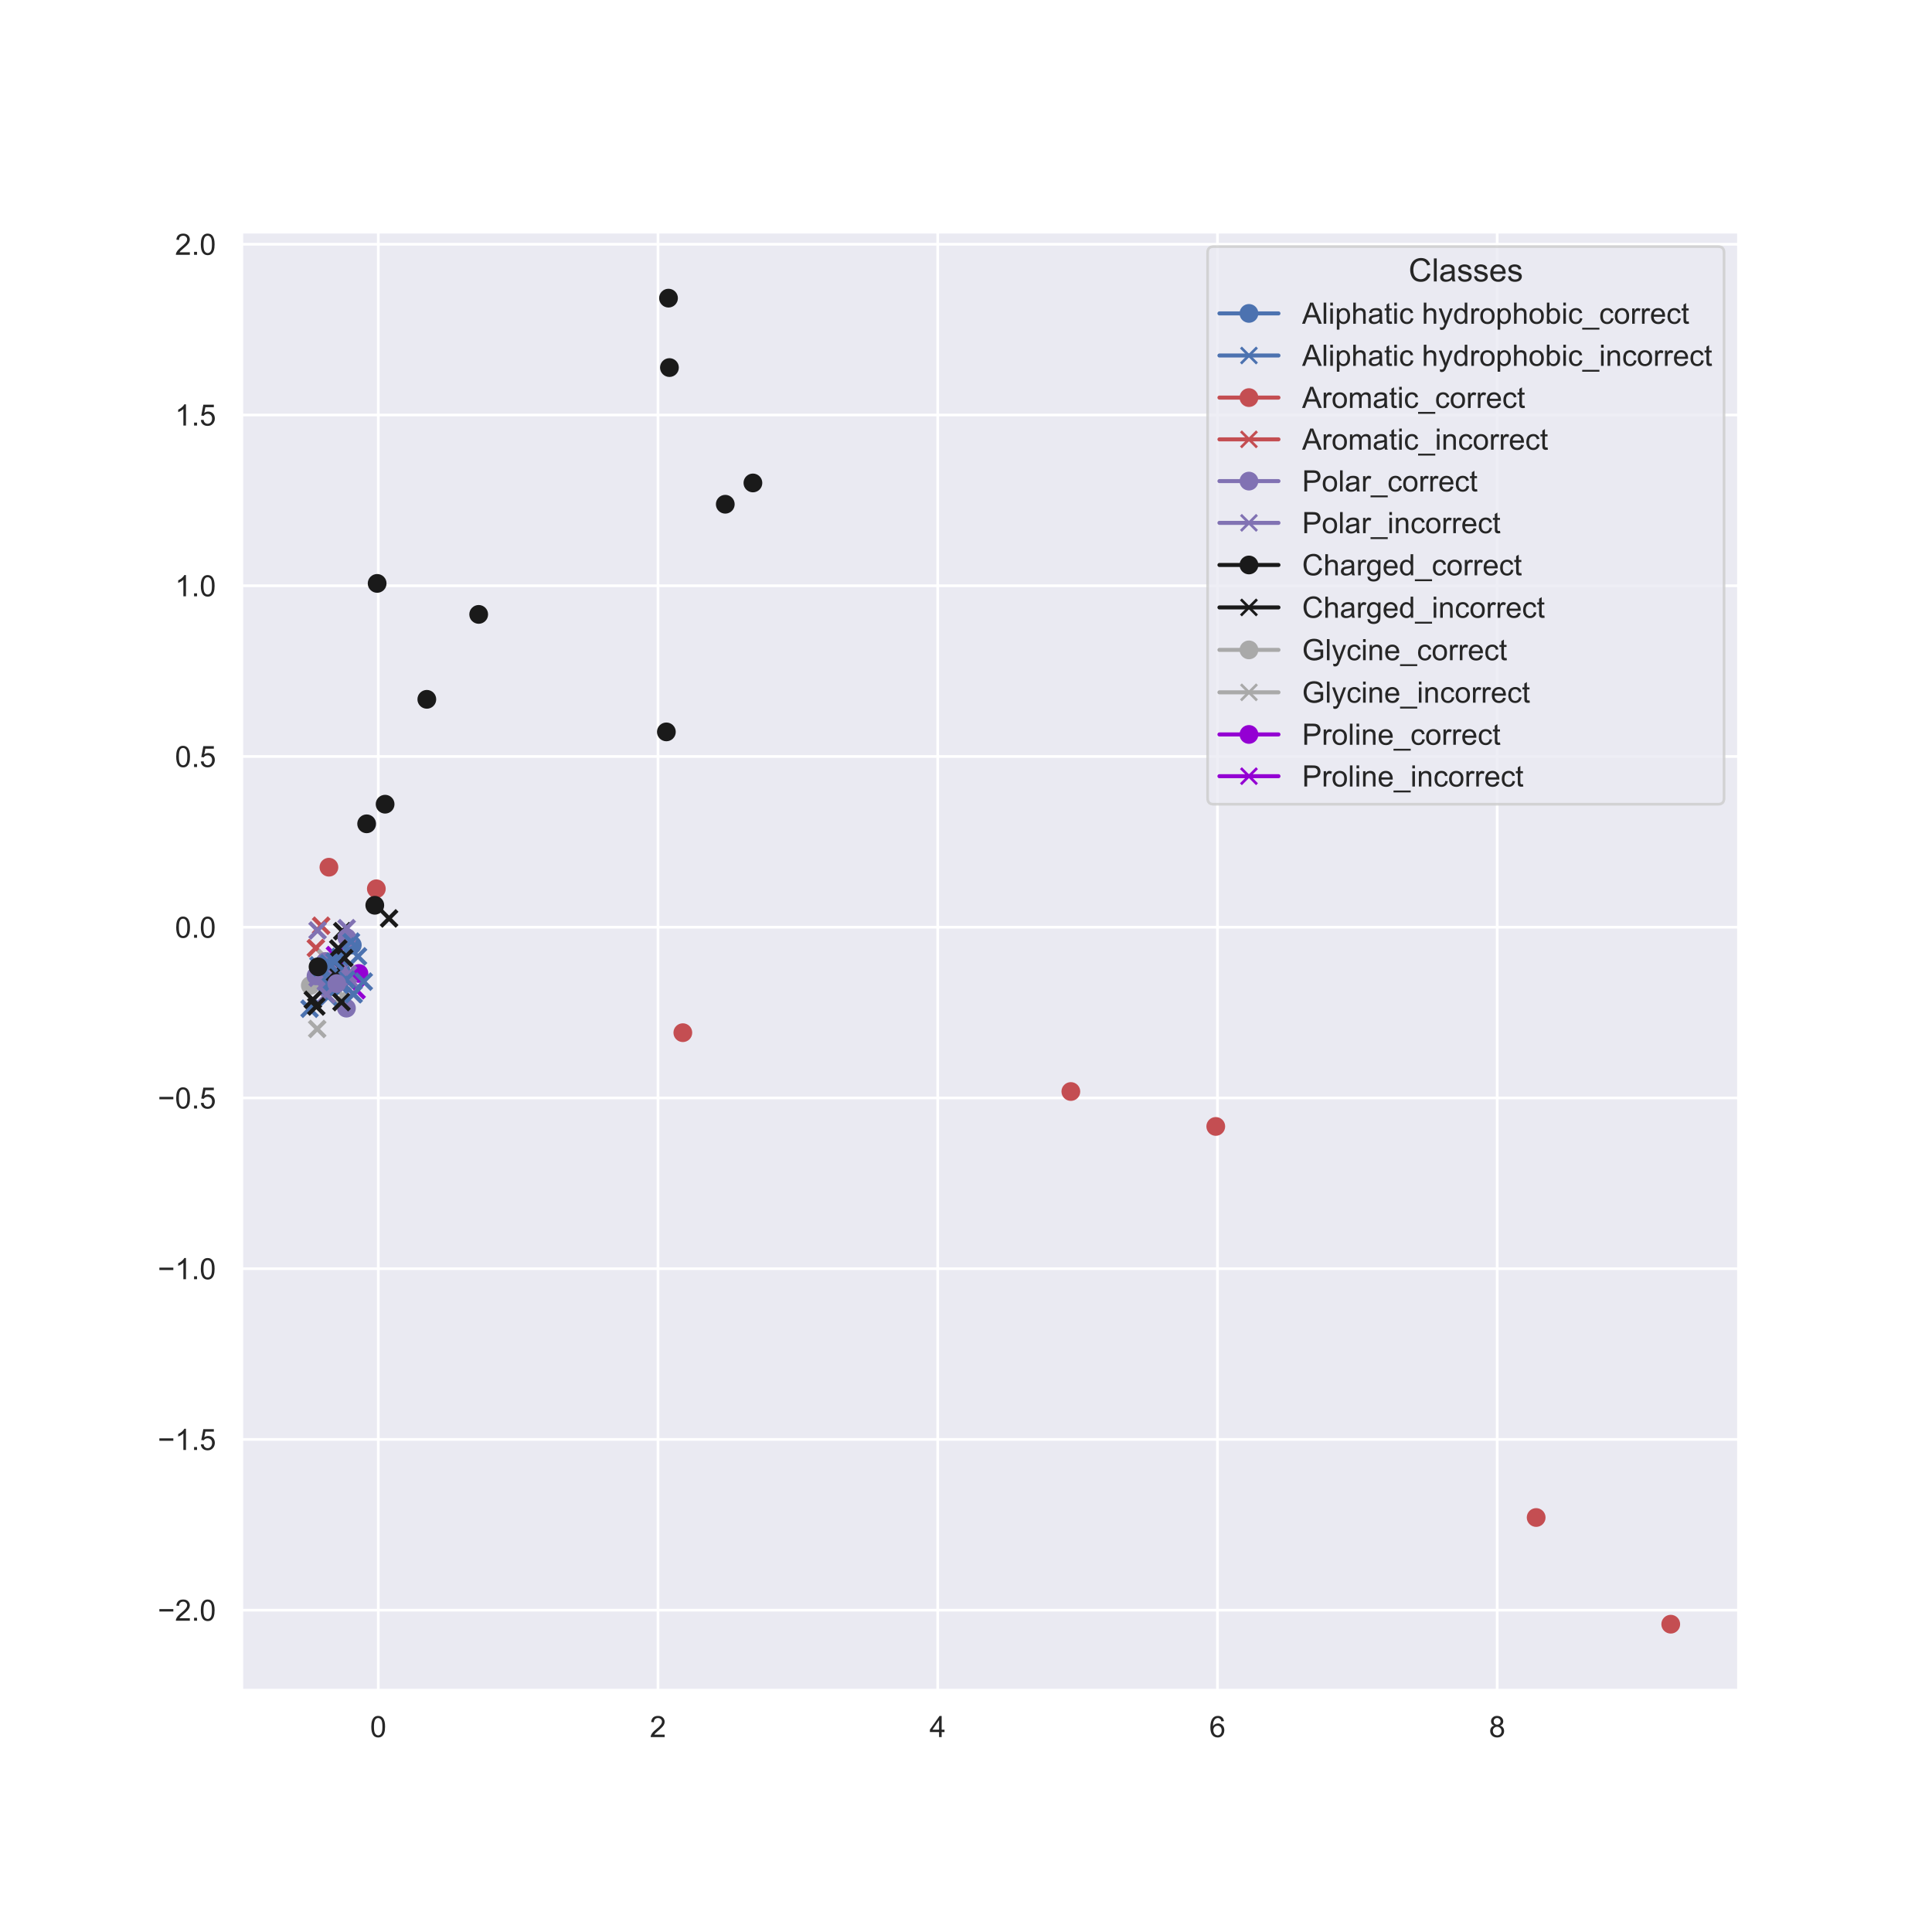 <?xml version="1.0" encoding="utf-8" standalone="no"?>
<!DOCTYPE svg PUBLIC "-//W3C//DTD SVG 1.1//EN"
  "http://www.w3.org/Graphics/SVG/1.1/DTD/svg11.dtd">
<!-- Created with matplotlib (https://matplotlib.org/) -->
<svg height="720pt" version="1.1" viewBox="0 0 720 720" width="720pt" xmlns="http://www.w3.org/2000/svg" xmlns:xlink="http://www.w3.org/1999/xlink">
 <defs>
  <style type="text/css">
*{stroke-linecap:butt;stroke-linejoin:round;}
  </style>
 </defs>
 <g id="figure_1">
  <g id="patch_1">
   <path d="M 0 720 
L 720 720 
L 720 0 
L 0 0 
z
" style="fill:#ffffff;"/>
  </g>
  <g id="axes_1">
   <g id="patch_2">
    <path d="M 90 630 
L 648 630 
L 648 86.4 
L 90 86.4 
z
" style="fill:#eaeaf2;"/>
   </g>
   <g id="matplotlib.axis_1">
    <g id="xtick_1">
     <g id="line2d_1">
      <path clip-path="url(#p57c2280439)" d="M 140.97 630 
L 140.97 86.4 
" style="fill:none;stroke:#ffffff;stroke-linecap:round;"/>
     </g>
     <g id="text_1">
      <!-- 0 -->
      <defs>
       <path d="M 4.156 35.297 
Q 4.156 48 6.766 55.734 
Q 9.375 63.484 14.516 67.672 
Q 19.672 71.875 27.484 71.875 
Q 33.25 71.875 37.594 69.547 
Q 41.938 67.234 44.766 62.859 
Q 47.609 58.5 49.219 52.219 
Q 50.828 45.953 50.828 35.297 
Q 50.828 22.703 48.234 14.969 
Q 45.656 7.234 40.5 3 
Q 35.359 -1.219 27.484 -1.219 
Q 17.141 -1.219 11.234 6.203 
Q 4.156 15.141 4.156 35.297 
z
M 13.188 35.297 
Q 13.188 17.672 17.312 11.828 
Q 21.438 6 27.484 6 
Q 33.547 6 37.672 11.859 
Q 41.797 17.719 41.797 35.297 
Q 41.797 52.984 37.672 58.781 
Q 33.547 64.594 27.391 64.594 
Q 21.344 64.594 17.719 59.469 
Q 13.188 52.938 13.188 35.297 
z
" id="ArialMT-48"/>
      </defs>
      <g style="fill:#262626;" transform="translate(137.912 647.374)scale(0.11 -0.11)">
       <use xlink:href="#ArialMT-48"/>
      </g>
     </g>
    </g>
    <g id="xtick_2">
     <g id="line2d_2">
      <path clip-path="url(#p57c2280439)" d="M 245.218 630 
L 245.218 86.4 
" style="fill:none;stroke:#ffffff;stroke-linecap:round;"/>
     </g>
     <g id="text_2">
      <!-- 2 -->
      <defs>
       <path d="M 50.344 8.453 
L 50.344 0 
L 3.031 0 
Q 2.938 3.172 4.047 6.109 
Q 5.859 10.938 9.828 15.625 
Q 13.812 20.312 21.344 26.469 
Q 33.016 36.031 37.109 41.625 
Q 41.219 47.219 41.219 52.203 
Q 41.219 57.422 37.469 61 
Q 33.734 64.594 27.734 64.594 
Q 21.391 64.594 17.578 60.781 
Q 13.766 56.984 13.719 50.25 
L 4.688 51.172 
Q 5.609 61.281 11.656 66.578 
Q 17.719 71.875 27.938 71.875 
Q 38.234 71.875 44.234 66.156 
Q 50.25 60.453 50.25 52 
Q 50.25 47.703 48.484 43.547 
Q 46.734 39.406 42.656 34.812 
Q 38.578 30.219 29.109 22.219 
Q 21.188 15.578 18.938 13.203 
Q 16.703 10.844 15.234 8.453 
z
" id="ArialMT-50"/>
      </defs>
      <g style="fill:#262626;" transform="translate(242.16 647.374)scale(0.11 -0.11)">
       <use xlink:href="#ArialMT-50"/>
      </g>
     </g>
    </g>
    <g id="xtick_3">
     <g id="line2d_3">
      <path clip-path="url(#p57c2280439)" d="M 349.466 630 
L 349.466 86.4 
" style="fill:none;stroke:#ffffff;stroke-linecap:round;"/>
     </g>
     <g id="text_3">
      <!-- 4 -->
      <defs>
       <path d="M 32.328 0 
L 32.328 17.141 
L 1.266 17.141 
L 1.266 25.203 
L 33.938 71.578 
L 41.109 71.578 
L 41.109 25.203 
L 50.781 25.203 
L 50.781 17.141 
L 41.109 17.141 
L 41.109 0 
z
M 32.328 25.203 
L 32.328 57.469 
L 9.906 25.203 
z
" id="ArialMT-52"/>
      </defs>
      <g style="fill:#262626;" transform="translate(346.408 647.374)scale(0.11 -0.11)">
       <use xlink:href="#ArialMT-52"/>
      </g>
     </g>
    </g>
    <g id="xtick_4">
     <g id="line2d_4">
      <path clip-path="url(#p57c2280439)" d="M 453.714 630 
L 453.714 86.4 
" style="fill:none;stroke:#ffffff;stroke-linecap:round;"/>
     </g>
     <g id="text_4">
      <!-- 6 -->
      <defs>
       <path d="M 49.75 54.047 
L 41.016 53.375 
Q 39.844 58.547 37.703 60.891 
Q 34.125 64.656 28.906 64.656 
Q 24.703 64.656 21.531 62.312 
Q 17.391 59.281 14.984 53.469 
Q 12.594 47.656 12.5 36.922 
Q 15.672 41.75 20.266 44.094 
Q 24.859 46.438 29.891 46.438 
Q 38.672 46.438 44.844 39.969 
Q 51.031 33.5 51.031 23.25 
Q 51.031 16.5 48.125 10.719 
Q 45.219 4.938 40.141 1.859 
Q 35.062 -1.219 28.609 -1.219 
Q 17.625 -1.219 10.688 6.859 
Q 3.766 14.938 3.766 33.5 
Q 3.766 54.25 11.422 63.672 
Q 18.109 71.875 29.438 71.875 
Q 37.891 71.875 43.281 67.141 
Q 48.688 62.406 49.75 54.047 
z
M 13.875 23.188 
Q 13.875 18.656 15.797 14.5 
Q 17.719 10.359 21.188 8.172 
Q 24.656 6 28.469 6 
Q 34.031 6 38.031 10.484 
Q 42.047 14.984 42.047 22.703 
Q 42.047 30.125 38.078 34.391 
Q 34.125 38.672 28.125 38.672 
Q 22.172 38.672 18.016 34.391 
Q 13.875 30.125 13.875 23.188 
z
" id="ArialMT-54"/>
      </defs>
      <g style="fill:#262626;" transform="translate(450.656 647.374)scale(0.11 -0.11)">
       <use xlink:href="#ArialMT-54"/>
      </g>
     </g>
    </g>
    <g id="xtick_5">
     <g id="line2d_5">
      <path clip-path="url(#p57c2280439)" d="M 557.962 630 
L 557.962 86.4 
" style="fill:none;stroke:#ffffff;stroke-linecap:round;"/>
     </g>
     <g id="text_5">
      <!-- 8 -->
      <defs>
       <path d="M 17.672 38.812 
Q 12.203 40.828 9.562 44.531 
Q 6.938 48.25 6.938 53.422 
Q 6.938 61.234 12.547 66.547 
Q 18.172 71.875 27.484 71.875 
Q 36.859 71.875 42.578 66.422 
Q 48.297 60.984 48.297 53.172 
Q 48.297 48.188 45.672 44.5 
Q 43.062 40.828 37.75 38.812 
Q 44.344 36.672 47.781 31.875 
Q 51.219 27.094 51.219 20.453 
Q 51.219 11.281 44.719 5.031 
Q 38.234 -1.219 27.641 -1.219 
Q 17.047 -1.219 10.547 5.047 
Q 4.047 11.328 4.047 20.703 
Q 4.047 27.688 7.594 32.391 
Q 11.141 37.109 17.672 38.812 
z
M 15.922 53.719 
Q 15.922 48.641 19.188 45.406 
Q 22.469 42.188 27.688 42.188 
Q 32.766 42.188 36.016 45.375 
Q 39.266 48.578 39.266 53.219 
Q 39.266 58.062 35.906 61.359 
Q 32.562 64.656 27.594 64.656 
Q 22.562 64.656 19.234 61.422 
Q 15.922 58.203 15.922 53.719 
z
M 13.094 20.656 
Q 13.094 16.891 14.875 13.375 
Q 16.656 9.859 20.172 7.922 
Q 23.688 6 27.734 6 
Q 34.031 6 38.125 10.047 
Q 42.234 14.109 42.234 20.359 
Q 42.234 26.703 38.016 30.859 
Q 33.797 35.016 27.438 35.016 
Q 21.234 35.016 17.156 30.906 
Q 13.094 26.812 13.094 20.656 
z
" id="ArialMT-56"/>
      </defs>
      <g style="fill:#262626;" transform="translate(554.904 647.374)scale(0.11 -0.11)">
       <use xlink:href="#ArialMT-56"/>
      </g>
     </g>
    </g>
   </g>
   <g id="matplotlib.axis_2">
    <g id="ytick_1">
     <g id="line2d_6">
      <path clip-path="url(#p57c2280439)" d="M 90 600.059 
L 648 600.059 
" style="fill:none;stroke:#ffffff;stroke-linecap:round;"/>
     </g>
     <g id="text_6">
      <!-- −2.0 -->
      <defs>
       <path d="M 52.828 31.203 
L 5.562 31.203 
L 5.562 39.406 
L 52.828 39.406 
z
" id="ArialMT-8722"/>
       <path d="M 9.078 0 
L 9.078 10.016 
L 19.094 10.016 
L 19.094 0 
z
" id="ArialMT-46"/>
      </defs>
      <g style="fill:#262626;" transform="translate(58.785 603.995)scale(0.11 -0.11)">
       <use xlink:href="#ArialMT-8722"/>
       <use x="58.398" xlink:href="#ArialMT-50"/>
       <use x="114.014" xlink:href="#ArialMT-46"/>
       <use x="141.797" xlink:href="#ArialMT-48"/>
      </g>
     </g>
    </g>
    <g id="ytick_2">
     <g id="line2d_7">
      <path clip-path="url(#p57c2280439)" d="M 90 536.429 
L 648 536.429 
" style="fill:none;stroke:#ffffff;stroke-linecap:round;"/>
     </g>
     <g id="text_7">
      <!-- −1.5 -->
      <defs>
       <path d="M 37.25 0 
L 28.469 0 
L 28.469 56 
Q 25.297 52.984 20.141 49.953 
Q 14.984 46.922 10.891 45.406 
L 10.891 53.906 
Q 18.266 57.375 23.781 62.297 
Q 29.297 67.234 31.594 71.875 
L 37.25 71.875 
z
" id="ArialMT-49"/>
       <path d="M 4.156 18.75 
L 13.375 19.531 
Q 14.406 12.797 18.141 9.391 
Q 21.875 6 27.156 6 
Q 33.5 6 37.891 10.781 
Q 42.281 15.578 42.281 23.484 
Q 42.281 31 38.062 35.344 
Q 33.844 39.703 27 39.703 
Q 22.75 39.703 19.328 37.766 
Q 15.922 35.844 13.969 32.766 
L 5.719 33.844 
L 12.641 70.609 
L 48.25 70.609 
L 48.25 62.203 
L 19.672 62.203 
L 15.828 42.969 
Q 22.266 47.469 29.344 47.469 
Q 38.719 47.469 45.156 40.969 
Q 51.609 34.469 51.609 24.266 
Q 51.609 14.547 45.953 7.469 
Q 39.062 -1.219 27.156 -1.219 
Q 17.391 -1.219 11.203 4.25 
Q 5.031 9.719 4.156 18.75 
z
" id="ArialMT-53"/>
      </defs>
      <g style="fill:#262626;" transform="translate(58.785 540.366)scale(0.11 -0.11)">
       <use xlink:href="#ArialMT-8722"/>
       <use x="58.398" xlink:href="#ArialMT-49"/>
       <use x="114.014" xlink:href="#ArialMT-46"/>
       <use x="141.797" xlink:href="#ArialMT-53"/>
      </g>
     </g>
    </g>
    <g id="ytick_3">
     <g id="line2d_8">
      <path clip-path="url(#p57c2280439)" d="M 90 472.8 
L 648 472.8 
" style="fill:none;stroke:#ffffff;stroke-linecap:round;"/>
     </g>
     <g id="text_8">
      <!-- −1.0 -->
      <g style="fill:#262626;" transform="translate(58.785 476.737)scale(0.11 -0.11)">
       <use xlink:href="#ArialMT-8722"/>
       <use x="58.398" xlink:href="#ArialMT-49"/>
       <use x="114.014" xlink:href="#ArialMT-46"/>
       <use x="141.797" xlink:href="#ArialMT-48"/>
      </g>
     </g>
    </g>
    <g id="ytick_4">
     <g id="line2d_9">
      <path clip-path="url(#p57c2280439)" d="M 90 409.171 
L 648 409.171 
" style="fill:none;stroke:#ffffff;stroke-linecap:round;"/>
     </g>
     <g id="text_9">
      <!-- −0.5 -->
      <g style="fill:#262626;" transform="translate(58.785 413.107)scale(0.11 -0.11)">
       <use xlink:href="#ArialMT-8722"/>
       <use x="58.398" xlink:href="#ArialMT-48"/>
       <use x="114.014" xlink:href="#ArialMT-46"/>
       <use x="141.797" xlink:href="#ArialMT-53"/>
      </g>
     </g>
    </g>
    <g id="ytick_5">
     <g id="line2d_10">
      <path clip-path="url(#p57c2280439)" d="M 90 345.541 
L 648 345.541 
" style="fill:none;stroke:#ffffff;stroke-linecap:round;"/>
     </g>
     <g id="text_10">
      <!-- 0.0 -->
      <g style="fill:#262626;" transform="translate(65.21 349.478)scale(0.11 -0.11)">
       <use xlink:href="#ArialMT-48"/>
       <use x="55.615" xlink:href="#ArialMT-46"/>
       <use x="83.398" xlink:href="#ArialMT-48"/>
      </g>
     </g>
    </g>
    <g id="ytick_6">
     <g id="line2d_11">
      <path clip-path="url(#p57c2280439)" d="M 90 281.912 
L 648 281.912 
" style="fill:none;stroke:#ffffff;stroke-linecap:round;"/>
     </g>
     <g id="text_11">
      <!-- 0.5 -->
      <g style="fill:#262626;" transform="translate(65.21 285.849)scale(0.11 -0.11)">
       <use xlink:href="#ArialMT-48"/>
       <use x="55.615" xlink:href="#ArialMT-46"/>
       <use x="83.398" xlink:href="#ArialMT-53"/>
      </g>
     </g>
    </g>
    <g id="ytick_7">
     <g id="line2d_12">
      <path clip-path="url(#p57c2280439)" d="M 90 218.283 
L 648 218.283 
" style="fill:none;stroke:#ffffff;stroke-linecap:round;"/>
     </g>
     <g id="text_12">
      <!-- 1.0 -->
      <g style="fill:#262626;" transform="translate(65.21 222.22)scale(0.11 -0.11)">
       <use xlink:href="#ArialMT-49"/>
       <use x="55.615" xlink:href="#ArialMT-46"/>
       <use x="83.398" xlink:href="#ArialMT-48"/>
      </g>
     </g>
    </g>
    <g id="ytick_8">
     <g id="line2d_13">
      <path clip-path="url(#p57c2280439)" d="M 90 154.653 
L 648 154.653 
" style="fill:none;stroke:#ffffff;stroke-linecap:round;"/>
     </g>
     <g id="text_13">
      <!-- 1.5 -->
      <g style="fill:#262626;" transform="translate(65.21 158.59)scale(0.11 -0.11)">
       <use xlink:href="#ArialMT-49"/>
       <use x="55.615" xlink:href="#ArialMT-46"/>
       <use x="83.398" xlink:href="#ArialMT-53"/>
      </g>
     </g>
    </g>
    <g id="ytick_9">
     <g id="line2d_14">
      <path clip-path="url(#p57c2280439)" d="M 90 91.024 
L 648 91.024 
" style="fill:none;stroke:#ffffff;stroke-linecap:round;"/>
     </g>
     <g id="text_14">
      <!-- 2.0 -->
      <g style="fill:#262626;" transform="translate(65.21 94.961)scale(0.11 -0.11)">
       <use xlink:href="#ArialMT-50"/>
       <use x="55.615" xlink:href="#ArialMT-46"/>
       <use x="83.398" xlink:href="#ArialMT-48"/>
      </g>
     </g>
    </g>
   </g>
   <g id="PathCollection_1">
    <defs>
     <path d="M -3 3 
L 3 -3 
M -3 -3 
L 3 3 
" id="m032afd1d44" style="stroke:#4c72b0;stroke-width:1.5;"/>
    </defs>
    <g clip-path="url(#p57c2280439)">
     <use style="fill:#4c72b0;stroke:#4c72b0;stroke-width:1.5;" x="118.684" xlink:href="#m032afd1d44" y="359.774"/>
    </g>
   </g>
   <g id="PathCollection_2">
    <defs>
     <path d="M 0 3 
C 0.796 3 1.559 2.684 2.121 2.121 
C 2.684 1.559 3 0.796 3 0 
C 3 -0.796 2.684 -1.559 2.121 -2.121 
C 1.559 -2.684 0.796 -3 0 -3 
C -0.796 -3 -1.559 -2.684 -2.121 -2.121 
C -2.684 -1.559 -3 -0.796 -3 0 
C -3 0.796 -2.684 1.559 -2.121 2.121 
C -1.559 2.684 -0.796 3 0 3 
z
" id="me10ac4899f" style="stroke:#4c72b0;"/>
    </defs>
    <g clip-path="url(#p57c2280439)">
     <use style="fill:#4c72b0;stroke:#4c72b0;" x="131.295" xlink:href="#me10ac4899f" y="352.194"/>
    </g>
   </g>
   <g id="PathCollection_3">
    <g clip-path="url(#p57c2280439)">
     <use style="fill:#4c72b0;stroke:#4c72b0;stroke-width:1.5;" x="122.01" xlink:href="#m032afd1d44" y="365.519"/>
    </g>
   </g>
   <g id="PathCollection_4">
    <g clip-path="url(#p57c2280439)">
     <use style="fill:#4c72b0;stroke:#4c72b0;" x="127.089" xlink:href="#me10ac4899f" y="361.687"/>
    </g>
   </g>
   <g id="PathCollection_5">
    <g clip-path="url(#p57c2280439)">
     <use style="fill:#4c72b0;stroke:#4c72b0;stroke-width:1.5;" x="121.475" xlink:href="#m032afd1d44" y="359.325"/>
    </g>
   </g>
   <g id="PathCollection_6">
    <defs>
     <path d="M -3 3 
L 3 -3 
M -3 -3 
L 3 3 
" id="mc875d8e3a8" style="stroke:#c44e52;stroke-width:1.5;"/>
    </defs>
    <g clip-path="url(#p57c2280439)">
     <use style="fill:#c44e52;stroke:#c44e52;stroke-width:1.5;" x="123.13" xlink:href="#mc875d8e3a8" y="363.522"/>
    </g>
   </g>
   <g id="PathCollection_7">
    <g clip-path="url(#p57c2280439)">
     <use style="fill:#c44e52;stroke:#c44e52;stroke-width:1.5;" x="117.709" xlink:href="#mc875d8e3a8" y="353.311"/>
    </g>
   </g>
   <g id="PathCollection_8">
    <g clip-path="url(#p57c2280439)">
     <use style="fill:#c44e52;stroke:#c44e52;stroke-width:1.5;" x="122.025" xlink:href="#mc875d8e3a8" y="364.614"/>
    </g>
   </g>
   <g id="PathCollection_9">
    <defs>
     <path d="M -3 3 
L 3 -3 
M -3 -3 
L 3 3 
" id="m036707aa33" style="stroke:#a9a9a9;stroke-width:1.5;"/>
    </defs>
    <g clip-path="url(#p57c2280439)">
     <use style="fill:#a9a9a9;stroke:#a9a9a9;stroke-width:1.5;" x="118.21" xlink:href="#m036707aa33" y="383.464"/>
    </g>
   </g>
   <g id="PathCollection_10">
    <g clip-path="url(#p57c2280439)">
     <use style="fill:#a9a9a9;stroke:#a9a9a9;stroke-width:1.5;" x="121.573" xlink:href="#m036707aa33" y="357.067"/>
    </g>
   </g>
   <g id="PathCollection_11">
    <defs>
     <path d="M 0 3 
C 0.796 3 1.559 2.684 2.121 2.121 
C 2.684 1.559 3 0.796 3 0 
C 3 -0.796 2.684 -1.559 2.121 -2.121 
C 1.559 -2.684 0.796 -3 0 -3 
C -0.796 -3 -1.559 -2.684 -2.121 -2.121 
C -2.684 -1.559 -3 -0.796 -3 0 
C -3 0.796 -2.684 1.559 -2.121 2.121 
C -1.559 2.684 -0.796 3 0 3 
z
" id="md55f56a7c7" style="stroke:#a9a9a9;"/>
    </defs>
    <g clip-path="url(#p57c2280439)">
     <use style="fill:#a9a9a9;stroke:#a9a9a9;" x="115.646" xlink:href="#md55f56a7c7" y="367.25"/>
    </g>
   </g>
   <g id="PathCollection_12">
    <g clip-path="url(#p57c2280439)">
     <use style="fill:#a9a9a9;stroke:#a9a9a9;stroke-width:1.5;" x="127.739" xlink:href="#m036707aa33" y="371.022"/>
    </g>
   </g>
   <g id="PathCollection_13">
    <defs>
     <path d="M -3 3 
L 3 -3 
M -3 -3 
L 3 3 
" id="m415f267cd9" style="stroke:#8172b3;stroke-width:1.5;"/>
    </defs>
    <g clip-path="url(#p57c2280439)">
     <use style="fill:#8172b3;stroke:#8172b3;stroke-width:1.5;" x="121.43" xlink:href="#m415f267cd9" y="365.93"/>
    </g>
   </g>
   <g id="PathCollection_14">
    <g clip-path="url(#p57c2280439)">
     <use style="fill:#8172b3;stroke:#8172b3;stroke-width:1.5;" x="129.907" xlink:href="#m415f267cd9" y="364.522"/>
    </g>
   </g>
   <g id="PathCollection_15">
    <g clip-path="url(#p57c2280439)">
     <use style="fill:#8172b3;stroke:#8172b3;stroke-width:1.5;" x="122.414" xlink:href="#m415f267cd9" y="367.781"/>
    </g>
   </g>
   <g id="PathCollection_16">
    <defs>
     <path d="M 0 3 
C 0.796 3 1.559 2.684 2.121 2.121 
C 2.684 1.559 3 0.796 3 0 
C 3 -0.796 2.684 -1.559 2.121 -2.121 
C 1.559 -2.684 0.796 -3 0 -3 
C -0.796 -3 -1.559 -2.684 -2.121 -2.121 
C -2.684 -1.559 -3 -0.796 -3 0 
C -3 0.796 -2.684 1.559 -2.121 2.121 
C -1.559 2.684 -0.796 3 0 3 
z
" id="mc0b46cbc5c" style="stroke:#8172b3;"/>
    </defs>
    <g clip-path="url(#p57c2280439)">
     <use style="fill:#8172b3;stroke:#8172b3;" x="125.929" xlink:href="#mc0b46cbc5c" y="363.138"/>
    </g>
   </g>
   <g id="PathCollection_17">
    <defs>
     <path d="M -3 3 
L 3 -3 
M -3 -3 
L 3 3 
" id="m0d865119b2" style="stroke:#9400d3;stroke-width:1.5;"/>
    </defs>
    <g clip-path="url(#p57c2280439)">
     <use style="fill:#9400d3;stroke:#9400d3;stroke-width:1.5;" x="124.827" xlink:href="#m0d865119b2" y="355.941"/>
    </g>
   </g>
   <g id="PathCollection_18">
    <defs>
     <path d="M 0 3 
C 0.796 3 1.559 2.684 2.121 2.121 
C 2.684 1.559 3 0.796 3 0 
C 3 -0.796 2.684 -1.559 2.121 -2.121 
C 1.559 -2.684 0.796 -3 0 -3 
C -0.796 -3 -1.559 -2.684 -2.121 -2.121 
C -2.684 -1.559 -3 -0.796 -3 0 
C -3 0.796 -2.684 1.559 -2.121 2.121 
C -1.559 2.684 -0.796 3 0 3 
z
" id="mb3f757ab4e" style="stroke:#9400d3;"/>
    </defs>
    <g clip-path="url(#p57c2280439)">
     <use style="fill:#9400d3;stroke:#9400d3;" x="133.772" xlink:href="#mb3f757ab4e" y="362.788"/>
    </g>
   </g>
   <g id="PathCollection_19">
    <g clip-path="url(#p57c2280439)">
     <use style="fill:#9400d3;stroke:#9400d3;stroke-width:1.5;" x="132.885" xlink:href="#m0d865119b2" y="369.019"/>
    </g>
   </g>
   <g id="PathCollection_20">
    <defs>
     <path d="M 0 3 
C 0.796 3 1.559 2.684 2.121 2.121 
C 2.684 1.559 3 0.796 3 0 
C 3 -0.796 2.684 -1.559 2.121 -2.121 
C 1.559 -2.684 0.796 -3 0 -3 
C -0.796 -3 -1.559 -2.684 -2.121 -2.121 
C -2.684 -1.559 -3 -0.796 -3 0 
C -3 0.796 -2.684 1.559 -2.121 2.121 
C -1.559 2.684 -0.796 3 0 3 
z
" id="m82890f986b" style="stroke:#c44e52;"/>
    </defs>
    <g clip-path="url(#p57c2280439)">
     <use style="fill:#c44e52;stroke:#c44e52;" x="140.251" xlink:href="#m82890f986b" y="331.223"/>
    </g>
   </g>
   <g id="PathCollection_21">
    <g clip-path="url(#p57c2280439)">
     <use style="fill:#c44e52;stroke:#c44e52;stroke-width:1.5;" x="119.681" xlink:href="#mc875d8e3a8" y="345.003"/>
    </g>
   </g>
   <g id="PathCollection_22">
    <g clip-path="url(#p57c2280439)">
     <use style="fill:#c44e52;stroke:#c44e52;" x="122.581" xlink:href="#m82890f986b" y="323.185"/>
    </g>
   </g>
   <g id="PathCollection_23">
    <defs>
     <path d="M -3 3 
L 3 -3 
M -3 -3 
L 3 3 
" id="m0ee180e32d" style="stroke:#1a1a1a;stroke-width:1.5;"/>
    </defs>
    <g clip-path="url(#p57c2280439)">
     <use style="fill:#1a1a1a;stroke:#1a1a1a;stroke-width:1.5;" x="144.989" xlink:href="#m0ee180e32d" y="342.265"/>
    </g>
   </g>
   <g id="PathCollection_24">
    <defs>
     <path d="M 0 3 
C 0.796 3 1.559 2.684 2.121 2.121 
C 2.684 1.559 3 0.796 3 0 
C 3 -0.796 2.684 -1.559 2.121 -2.121 
C 1.559 -2.684 0.796 -3 0 -3 
C -0.796 -3 -1.559 -2.684 -2.121 -2.121 
C -2.684 -1.559 -3 -0.796 -3 0 
C -3 0.796 -2.684 1.559 -2.121 2.121 
C -1.559 2.684 -0.796 3 0 3 
z
" id="mfef3ace7f1" style="stroke:#1a1a1a;"/>
    </defs>
    <g clip-path="url(#p57c2280439)">
     <use style="fill:#1a1a1a;stroke:#1a1a1a;" x="139.674" xlink:href="#mfef3ace7f1" y="337.369"/>
    </g>
   </g>
   <g id="PathCollection_25">
    <g clip-path="url(#p57c2280439)">
     <use style="fill:#1a1a1a;stroke:#1a1a1a;stroke-width:1.5;" x="127.556" xlink:href="#m0ee180e32d" y="347.029"/>
    </g>
   </g>
   <g id="PathCollection_26">
    <g clip-path="url(#p57c2280439)">
     <use style="fill:#8172b3;stroke:#8172b3;" x="121.333" xlink:href="#mc0b46cbc5c" y="358.322"/>
    </g>
   </g>
   <g id="PathCollection_27">
    <g clip-path="url(#p57c2280439)">
     <use style="fill:#8172b3;stroke:#8172b3;" x="129.108" xlink:href="#mc0b46cbc5c" y="375.71"/>
    </g>
   </g>
   <g id="PathCollection_28">
    <g clip-path="url(#p57c2280439)">
     <use style="fill:#8172b3;stroke:#8172b3;" x="117.773" xlink:href="#mc0b46cbc5c" y="363.681"/>
    </g>
   </g>
   <g id="PathCollection_29">
    <g clip-path="url(#p57c2280439)">
     <use style="fill:#8172b3;stroke:#8172b3;" x="126.894" xlink:href="#mc0b46cbc5c" y="363.329"/>
    </g>
   </g>
   <g id="PathCollection_30">
    <g clip-path="url(#p57c2280439)">
     <use style="fill:#8172b3;stroke:#8172b3;" x="129.29" xlink:href="#mc0b46cbc5c" y="349.493"/>
    </g>
   </g>
   <g id="PathCollection_31">
    <g clip-path="url(#p57c2280439)">
     <use style="fill:#8172b3;stroke:#8172b3;stroke-width:1.5;" x="118.368" xlink:href="#m415f267cd9" y="364.423"/>
    </g>
   </g>
   <g id="PathCollection_32">
    <g clip-path="url(#p57c2280439)">
     <use style="fill:#8172b3;stroke:#8172b3;stroke-width:1.5;" x="126.621" xlink:href="#m415f267cd9" y="362.136"/>
    </g>
   </g>
   <g id="PathCollection_33">
    <g clip-path="url(#p57c2280439)">
     <use style="fill:#8172b3;stroke:#8172b3;" x="120.837" xlink:href="#mc0b46cbc5c" y="364.618"/>
    </g>
   </g>
   <g id="PathCollection_34">
    <g clip-path="url(#p57c2280439)">
     <use style="fill:#8172b3;stroke:#8172b3;stroke-width:1.5;" x="129.695" xlink:href="#m415f267cd9" y="363.145"/>
    </g>
   </g>
   <g id="PathCollection_35">
    <g clip-path="url(#p57c2280439)">
     <use style="fill:#8172b3;stroke:#8172b3;stroke-width:1.5;" x="126.529" xlink:href="#m415f267cd9" y="364.535"/>
    </g>
   </g>
   <g id="PathCollection_36">
    <g clip-path="url(#p57c2280439)">
     <use style="fill:#8172b3;stroke:#8172b3;stroke-width:1.5;" x="118.352" xlink:href="#m415f267cd9" y="346.746"/>
    </g>
   </g>
   <g id="PathCollection_37">
    <g clip-path="url(#p57c2280439)">
     <use style="fill:#8172b3;stroke:#8172b3;stroke-width:1.5;" x="131.566" xlink:href="#m415f267cd9" y="370.37"/>
    </g>
   </g>
   <g id="PathCollection_38">
    <g clip-path="url(#p57c2280439)">
     <use style="fill:#8172b3;stroke:#8172b3;stroke-width:1.5;" x="122.509" xlink:href="#m415f267cd9" y="361.184"/>
    </g>
   </g>
   <g id="PathCollection_39">
    <g clip-path="url(#p57c2280439)">
     <use style="fill:#c44e52;stroke:#c44e52;" x="399.074" xlink:href="#m82890f986b" y="406.776"/>
    </g>
   </g>
   <g id="PathCollection_40">
    <g clip-path="url(#p57c2280439)">
     <use style="fill:#c44e52;stroke:#c44e52;" x="572.482" xlink:href="#m82890f986b" y="565.53"/>
    </g>
   </g>
   <g id="PathCollection_41">
    <g clip-path="url(#p57c2280439)">
     <use style="fill:#c44e52;stroke:#c44e52;" x="453.081" xlink:href="#m82890f986b" y="419.789"/>
    </g>
   </g>
   <g id="PathCollection_42">
    <g clip-path="url(#p57c2280439)">
     <use style="fill:#c44e52;stroke:#c44e52;" x="622.636" xlink:href="#m82890f986b" y="605.291"/>
    </g>
   </g>
   <g id="PathCollection_43">
    <g clip-path="url(#p57c2280439)">
     <use style="fill:#c44e52;stroke:#c44e52;" x="254.473" xlink:href="#m82890f986b" y="384.849"/>
    </g>
   </g>
   <g id="PathCollection_44">
    <g clip-path="url(#p57c2280439)">
     <use style="fill:#1a1a1a;stroke:#1a1a1a;" x="249.13" xlink:href="#mfef3ace7f1" y="111.109"/>
    </g>
   </g>
   <g id="PathCollection_45">
    <g clip-path="url(#p57c2280439)">
     <use style="fill:#1a1a1a;stroke:#1a1a1a;" x="178.394" xlink:href="#mfef3ace7f1" y="228.968"/>
    </g>
   </g>
   <g id="PathCollection_46">
    <g clip-path="url(#p57c2280439)">
     <use style="fill:#1a1a1a;stroke:#1a1a1a;" x="280.588" xlink:href="#mfef3ace7f1" y="179.981"/>
    </g>
   </g>
   <g id="PathCollection_47">
    <g clip-path="url(#p57c2280439)">
     <use style="fill:#1a1a1a;stroke:#1a1a1a;" x="249.48" xlink:href="#mfef3ace7f1" y="136.982"/>
    </g>
   </g>
   <g id="PathCollection_48">
    <g clip-path="url(#p57c2280439)">
     <use style="fill:#1a1a1a;stroke:#1a1a1a;" x="248.338" xlink:href="#mfef3ace7f1" y="272.754"/>
    </g>
   </g>
   <g id="PathCollection_49">
    <g clip-path="url(#p57c2280439)">
     <use style="fill:#1a1a1a;stroke:#1a1a1a;" x="270.291" xlink:href="#mfef3ace7f1" y="187.916"/>
    </g>
   </g>
   <g id="PathCollection_50">
    <g clip-path="url(#p57c2280439)">
     <use style="fill:#4c72b0;stroke:#4c72b0;stroke-width:1.5;" x="123.367" xlink:href="#m032afd1d44" y="365.816"/>
    </g>
   </g>
   <g id="PathCollection_51">
    <g clip-path="url(#p57c2280439)">
     <use style="fill:#4c72b0;stroke:#4c72b0;stroke-width:1.5;" x="126.651" xlink:href="#m032afd1d44" y="367.045"/>
    </g>
   </g>
   <g id="PathCollection_52">
    <g clip-path="url(#p57c2280439)">
     <use style="fill:#4c72b0;stroke:#4c72b0;stroke-width:1.5;" x="115.364" xlink:href="#m032afd1d44" y="375.916"/>
    </g>
   </g>
   <g id="PathCollection_53">
    <g clip-path="url(#p57c2280439)">
     <use style="fill:#4c72b0;stroke:#4c72b0;stroke-width:1.5;" x="130.789" xlink:href="#m032afd1d44" y="350.92"/>
    </g>
   </g>
   <g id="PathCollection_54">
    <g clip-path="url(#p57c2280439)">
     <use style="fill:#4c72b0;stroke:#4c72b0;stroke-width:1.5;" x="133.412" xlink:href="#m032afd1d44" y="356.408"/>
    </g>
   </g>
   <g id="PathCollection_55">
    <g clip-path="url(#p57c2280439)">
     <use style="fill:#4c72b0;stroke:#4c72b0;stroke-width:1.5;" x="126.767" xlink:href="#m032afd1d44" y="356.624"/>
    </g>
   </g>
   <g id="PathCollection_56">
    <g clip-path="url(#p57c2280439)">
     <use style="fill:#4c72b0;stroke:#4c72b0;stroke-width:1.5;" x="122.276" xlink:href="#m032afd1d44" y="371.469"/>
    </g>
   </g>
   <g id="PathCollection_57">
    <g clip-path="url(#p57c2280439)">
     <use style="fill:#4c72b0;stroke:#4c72b0;stroke-width:1.5;" x="123.259" xlink:href="#m032afd1d44" y="367.465"/>
    </g>
   </g>
   <g id="PathCollection_58">
    <g clip-path="url(#p57c2280439)">
     <use style="fill:#4c72b0;stroke:#4c72b0;stroke-width:1.5;" x="129.01" xlink:href="#m032afd1d44" y="365.112"/>
    </g>
   </g>
   <g id="PathCollection_59">
    <g clip-path="url(#p57c2280439)">
     <use style="fill:#1a1a1a;stroke:#1a1a1a;stroke-width:1.5;" x="126.069" xlink:href="#m0ee180e32d" y="353.496"/>
    </g>
   </g>
   <g id="PathCollection_60">
    <g clip-path="url(#p57c2280439)">
     <use style="fill:#1a1a1a;stroke:#1a1a1a;stroke-width:1.5;" x="128.301" xlink:href="#m0ee180e32d" y="357.045"/>
    </g>
   </g>
   <g id="PathCollection_61">
    <g clip-path="url(#p57c2280439)">
     <use style="fill:#1a1a1a;stroke:#1a1a1a;stroke-width:1.5;" x="127.26" xlink:href="#m0ee180e32d" y="373.444"/>
    </g>
   </g>
   <g id="PathCollection_62">
    <g clip-path="url(#p57c2280439)">
     <use style="fill:#1a1a1a;stroke:#1a1a1a;stroke-width:1.5;" x="124.895" xlink:href="#m0ee180e32d" y="362.538"/>
    </g>
   </g>
   <g id="PathCollection_63">
    <g clip-path="url(#p57c2280439)">
     <use style="fill:#4c72b0;stroke:#4c72b0;stroke-width:1.5;" x="135.563" xlink:href="#m032afd1d44" y="365.82"/>
    </g>
   </g>
   <g id="PathCollection_64">
    <g clip-path="url(#p57c2280439)">
     <use style="fill:#4c72b0;stroke:#4c72b0;stroke-width:1.5;" x="124.685" xlink:href="#m032afd1d44" y="358.384"/>
    </g>
   </g>
   <g id="PathCollection_65">
    <g clip-path="url(#p57c2280439)">
     <use style="fill:#4c72b0;stroke:#4c72b0;stroke-width:1.5;" x="122.51" xlink:href="#m032afd1d44" y="359.056"/>
    </g>
   </g>
   <g id="PathCollection_66">
    <g clip-path="url(#p57c2280439)">
     <use style="fill:#4c72b0;stroke:#4c72b0;stroke-width:1.5;" x="131.803" xlink:href="#m032afd1d44" y="370.506"/>
    </g>
   </g>
   <g id="PathCollection_67">
    <g clip-path="url(#p57c2280439)">
     <use style="fill:#4c72b0;stroke:#4c72b0;stroke-width:1.5;" x="119.756" xlink:href="#m032afd1d44" y="360.535"/>
    </g>
   </g>
   <g id="PathCollection_68">
    <g clip-path="url(#p57c2280439)">
     <use style="fill:#8172b3;stroke:#8172b3;stroke-width:1.5;" x="121.73" xlink:href="#m415f267cd9" y="370.558"/>
    </g>
   </g>
   <g id="PathCollection_69">
    <g clip-path="url(#p57c2280439)">
     <use style="fill:#8172b3;stroke:#8172b3;stroke-width:1.5;" x="129.185" xlink:href="#m415f267cd9" y="345.916"/>
    </g>
   </g>
   <g id="PathCollection_70">
    <g clip-path="url(#p57c2280439)">
     <use style="fill:#8172b3;stroke:#8172b3;" x="125.494" xlink:href="#mc0b46cbc5c" y="366.535"/>
    </g>
   </g>
   <g id="PathCollection_71">
    <g clip-path="url(#p57c2280439)">
     <use style="fill:#1a1a1a;stroke:#1a1a1a;" x="136.64" xlink:href="#mfef3ace7f1" y="307.013"/>
    </g>
   </g>
   <g id="PathCollection_72">
    <g clip-path="url(#p57c2280439)">
     <use style="fill:#1a1a1a;stroke:#1a1a1a;" x="143.519" xlink:href="#mfef3ace7f1" y="299.701"/>
    </g>
   </g>
   <g id="PathCollection_73">
    <g clip-path="url(#p57c2280439)">
     <use style="fill:#1a1a1a;stroke:#1a1a1a;" x="140.552" xlink:href="#mfef3ace7f1" y="217.421"/>
    </g>
   </g>
   <g id="PathCollection_74">
    <g clip-path="url(#p57c2280439)">
     <use style="fill:#1a1a1a;stroke:#1a1a1a;" x="159.063" xlink:href="#mfef3ace7f1" y="260.618"/>
    </g>
   </g>
   <g id="PathCollection_75">
    <g clip-path="url(#p57c2280439)">
     <use style="fill:#1a1a1a;stroke:#1a1a1a;" x="118.525" xlink:href="#mfef3ace7f1" y="360.307"/>
    </g>
   </g>
   <g id="PathCollection_76">
    <g clip-path="url(#p57c2280439)">
     <use style="fill:#1a1a1a;stroke:#1a1a1a;stroke-width:1.5;" x="117.879" xlink:href="#m0ee180e32d" y="375.078"/>
    </g>
   </g>
   <g id="PathCollection_77">
    <g clip-path="url(#p57c2280439)">
     <use style="fill:#1a1a1a;stroke:#1a1a1a;stroke-width:1.5;" x="116.578" xlink:href="#m0ee180e32d" y="372.619"/>
    </g>
   </g>
   <g id="patch_3">
    <path d="M 90 630 
L 90 86.4 
" style="fill:none;stroke:#ffffff;stroke-linecap:square;stroke-linejoin:miter;stroke-width:1.25;"/>
   </g>
   <g id="patch_4">
    <path d="M 648 630 
L 648 86.4 
" style="fill:none;stroke:#ffffff;stroke-linecap:square;stroke-linejoin:miter;stroke-width:1.25;"/>
   </g>
   <g id="patch_5">
    <path d="M 90 630 
L 648 630 
" style="fill:none;stroke:#ffffff;stroke-linecap:square;stroke-linejoin:miter;stroke-width:1.25;"/>
   </g>
   <g id="patch_6">
    <path d="M 90 86.4 
L 648 86.4 
" style="fill:none;stroke:#ffffff;stroke-linecap:square;stroke-linejoin:miter;stroke-width:1.25;"/>
   </g>
   <g id="legend_1">
    <g id="patch_7">
     <path d="M 452.248 299.702 
L 640.3 299.702 
Q 642.5 299.702 642.5 297.502 
L 642.5 94.1 
Q 642.5 91.9 640.3 91.9 
L 452.248 91.9 
Q 450.048 91.9 450.048 94.1 
L 450.048 297.502 
Q 450.048 299.702 452.248 299.702 
z
" style="fill:#eaeaf2;opacity:0.8;stroke:#cccccc;stroke-linejoin:miter;"/>
    </g>
    <g id="text_15">
     <!-- Classes -->
     <defs>
      <path d="M 58.797 25.094 
L 68.266 22.703 
Q 65.281 11.031 57.547 4.906 
Q 49.812 -1.219 38.625 -1.219 
Q 27.047 -1.219 19.797 3.484 
Q 12.547 8.203 8.766 17.141 
Q 4.984 26.078 4.984 36.328 
Q 4.984 47.516 9.25 55.828 
Q 13.531 64.156 21.406 68.469 
Q 29.297 72.797 38.766 72.797 
Q 49.516 72.797 56.828 67.328 
Q 64.156 61.859 67.047 51.953 
L 57.719 49.75 
Q 55.219 57.562 50.484 61.125 
Q 45.75 64.703 38.578 64.703 
Q 30.328 64.703 24.781 60.734 
Q 19.234 56.781 16.984 50.109 
Q 14.75 43.453 14.75 36.375 
Q 14.75 27.25 17.406 20.438 
Q 20.062 13.625 25.672 10.25 
Q 31.297 6.891 37.844 6.891 
Q 45.797 6.891 51.312 11.469 
Q 56.844 16.062 58.797 25.094 
z
" id="ArialMT-67"/>
      <path d="M 6.391 0 
L 6.391 71.578 
L 15.188 71.578 
L 15.188 0 
z
" id="ArialMT-108"/>
      <path d="M 40.438 6.391 
Q 35.547 2.25 31.031 0.531 
Q 26.516 -1.172 21.344 -1.172 
Q 12.797 -1.172 8.203 3 
Q 3.609 7.172 3.609 13.672 
Q 3.609 17.484 5.344 20.625 
Q 7.078 23.781 9.891 25.688 
Q 12.703 27.594 16.219 28.562 
Q 18.797 29.25 24.031 29.891 
Q 34.672 31.156 39.703 32.906 
Q 39.75 34.719 39.75 35.203 
Q 39.75 40.578 37.25 42.781 
Q 33.891 45.75 27.25 45.75 
Q 21.047 45.75 18.094 43.578 
Q 15.141 41.406 13.719 35.891 
L 5.125 37.062 
Q 6.297 42.578 8.984 45.969 
Q 11.672 49.359 16.75 51.188 
Q 21.828 53.031 28.516 53.031 
Q 35.156 53.031 39.297 51.469 
Q 43.453 49.906 45.406 47.531 
Q 47.359 45.172 48.141 41.547 
Q 48.578 39.312 48.578 33.453 
L 48.578 21.734 
Q 48.578 9.469 49.141 6.219 
Q 49.703 2.984 51.375 0 
L 42.188 0 
Q 40.828 2.734 40.438 6.391 
z
M 39.703 26.031 
Q 34.906 24.078 25.344 22.703 
Q 19.922 21.922 17.672 20.938 
Q 15.438 19.969 14.203 18.094 
Q 12.984 16.219 12.984 13.922 
Q 12.984 10.406 15.641 8.062 
Q 18.312 5.719 23.438 5.719 
Q 28.516 5.719 32.469 7.938 
Q 36.422 10.156 38.281 14.016 
Q 39.703 17 39.703 22.797 
z
" id="ArialMT-97"/>
      <path d="M 3.078 15.484 
L 11.766 16.844 
Q 12.5 11.625 15.844 8.844 
Q 19.188 6.062 25.203 6.062 
Q 31.25 6.062 34.172 8.516 
Q 37.109 10.984 37.109 14.312 
Q 37.109 17.281 34.516 19 
Q 32.719 20.172 25.531 21.969 
Q 15.875 24.422 12.141 26.203 
Q 8.406 27.984 6.469 31.125 
Q 4.547 34.281 4.547 38.094 
Q 4.547 41.547 6.125 44.5 
Q 7.719 47.469 10.453 49.422 
Q 12.5 50.922 16.031 51.969 
Q 19.578 53.031 23.641 53.031 
Q 29.734 53.031 34.344 51.266 
Q 38.969 49.516 41.156 46.5 
Q 43.359 43.5 44.188 38.484 
L 35.594 37.312 
Q 35.016 41.312 32.203 43.547 
Q 29.391 45.797 24.266 45.797 
Q 18.219 45.797 15.625 43.797 
Q 13.031 41.797 13.031 39.109 
Q 13.031 37.406 14.109 36.031 
Q 15.188 34.625 17.484 33.688 
Q 18.797 33.203 25.25 31.453 
Q 34.578 28.953 38.25 27.359 
Q 41.938 25.781 44.031 22.75 
Q 46.141 19.734 46.141 15.234 
Q 46.141 10.844 43.578 6.953 
Q 41.016 3.078 36.172 0.953 
Q 31.344 -1.172 25.25 -1.172 
Q 15.141 -1.172 9.844 3.031 
Q 4.547 7.234 3.078 15.484 
z
" id="ArialMT-115"/>
      <path d="M 42.094 16.703 
L 51.172 15.578 
Q 49.031 7.625 43.219 3.219 
Q 37.406 -1.172 28.375 -1.172 
Q 17 -1.172 10.328 5.828 
Q 3.656 12.844 3.656 25.484 
Q 3.656 38.578 10.391 45.797 
Q 17.141 53.031 27.875 53.031 
Q 38.281 53.031 44.875 45.953 
Q 51.469 38.875 51.469 26.031 
Q 51.469 25.25 51.422 23.688 
L 12.75 23.688 
Q 13.234 15.141 17.578 10.594 
Q 21.922 6.062 28.422 6.062 
Q 33.25 6.062 36.672 8.594 
Q 40.094 11.141 42.094 16.703 
z
M 13.234 30.906 
L 42.188 30.906 
Q 41.609 37.453 38.875 40.719 
Q 34.672 45.797 27.984 45.797 
Q 21.922 45.797 17.797 41.75 
Q 13.672 37.703 13.234 30.906 
z
" id="ArialMT-101"/>
     </defs>
     <g style="fill:#262626;" transform="translate(524.935 104.889)scale(0.12 -0.12)">
      <use xlink:href="#ArialMT-67"/>
      <use x="72.217" xlink:href="#ArialMT-108"/>
      <use x="94.434" xlink:href="#ArialMT-97"/>
      <use x="150.049" xlink:href="#ArialMT-115"/>
      <use x="200.049" xlink:href="#ArialMT-115"/>
      <use x="250.049" xlink:href="#ArialMT-101"/>
      <use x="305.664" xlink:href="#ArialMT-115"/>
     </g>
    </g>
    <g id="line2d_15">
     <path d="M 454.448 116.798 
L 476.448 116.798 
" style="fill:none;stroke:#4c72b0;stroke-linecap:round;stroke-width:1.5;"/>
    </g>
    <g id="line2d_16">
     <g>
      <use style="fill:#4c72b0;stroke:#4c72b0;" x="465.448" xlink:href="#me10ac4899f" y="116.798"/>
     </g>
    </g>
    <g id="text_16">
     <!-- Aliphatic hydrophobic_correct -->
     <defs>
      <path d="M -0.141 0 
L 27.344 71.578 
L 37.547 71.578 
L 66.844 0 
L 56.062 0 
L 47.703 21.688 
L 17.781 21.688 
L 9.906 0 
z
M 20.516 29.391 
L 44.781 29.391 
L 37.312 49.219 
Q 33.891 58.25 32.234 64.062 
Q 30.859 57.172 28.375 50.391 
z
" id="ArialMT-65"/>
      <path d="M 6.641 61.469 
L 6.641 71.578 
L 15.438 71.578 
L 15.438 61.469 
z
M 6.641 0 
L 6.641 51.859 
L 15.438 51.859 
L 15.438 0 
z
" id="ArialMT-105"/>
      <path d="M 6.594 -19.875 
L 6.594 51.859 
L 14.594 51.859 
L 14.594 45.125 
Q 17.438 49.078 21 51.047 
Q 24.562 53.031 29.641 53.031 
Q 36.281 53.031 41.359 49.609 
Q 46.438 46.188 49.016 39.953 
Q 51.609 33.734 51.609 26.312 
Q 51.609 18.359 48.75 11.984 
Q 45.906 5.609 40.453 2.219 
Q 35.016 -1.172 29 -1.172 
Q 24.609 -1.172 21.109 0.688 
Q 17.625 2.547 15.375 5.375 
L 15.375 -19.875 
z
M 14.547 25.641 
Q 14.547 15.625 18.594 10.844 
Q 22.656 6.062 28.422 6.062 
Q 34.281 6.062 38.453 11.016 
Q 42.625 15.969 42.625 26.375 
Q 42.625 36.281 38.547 41.203 
Q 34.469 46.141 28.812 46.141 
Q 23.188 46.141 18.859 40.891 
Q 14.547 35.641 14.547 25.641 
z
" id="ArialMT-112"/>
      <path d="M 6.594 0 
L 6.594 71.578 
L 15.375 71.578 
L 15.375 45.906 
Q 21.531 53.031 30.906 53.031 
Q 36.672 53.031 40.922 50.75 
Q 45.172 48.484 47 44.484 
Q 48.828 40.484 48.828 32.859 
L 48.828 0 
L 40.047 0 
L 40.047 32.859 
Q 40.047 39.453 37.188 42.453 
Q 34.328 45.453 29.109 45.453 
Q 25.203 45.453 21.75 43.422 
Q 18.312 41.406 16.844 37.938 
Q 15.375 34.469 15.375 28.375 
L 15.375 0 
z
" id="ArialMT-104"/>
      <path d="M 25.781 7.859 
L 27.047 0.094 
Q 23.344 -0.688 20.406 -0.688 
Q 15.625 -0.688 12.984 0.828 
Q 10.359 2.344 9.281 4.812 
Q 8.203 7.281 8.203 15.188 
L 8.203 45.016 
L 1.766 45.016 
L 1.766 51.859 
L 8.203 51.859 
L 8.203 64.703 
L 16.938 69.969 
L 16.938 51.859 
L 25.781 51.859 
L 25.781 45.016 
L 16.938 45.016 
L 16.938 14.703 
Q 16.938 10.938 17.406 9.859 
Q 17.875 8.797 18.922 8.156 
Q 19.969 7.516 21.922 7.516 
Q 23.391 7.516 25.781 7.859 
z
" id="ArialMT-116"/>
      <path d="M 40.438 19 
L 49.078 17.875 
Q 47.656 8.938 41.812 3.875 
Q 35.984 -1.172 27.484 -1.172 
Q 16.844 -1.172 10.375 5.781 
Q 3.906 12.75 3.906 25.734 
Q 3.906 34.125 6.688 40.422 
Q 9.469 46.734 15.156 49.875 
Q 20.844 53.031 27.547 53.031 
Q 35.984 53.031 41.359 48.75 
Q 46.734 44.484 48.25 36.625 
L 39.703 35.297 
Q 38.484 40.531 35.375 43.156 
Q 32.281 45.797 27.875 45.797 
Q 21.234 45.797 17.078 41.031 
Q 12.938 36.281 12.938 25.984 
Q 12.938 15.531 16.938 10.797 
Q 20.953 6.062 27.391 6.062 
Q 32.562 6.062 36.031 9.234 
Q 39.5 12.406 40.438 19 
z
" id="ArialMT-99"/>
      <path id="ArialMT-32"/>
      <path d="M 6.203 -19.969 
L 5.219 -11.719 
Q 8.109 -12.5 10.25 -12.5 
Q 13.188 -12.5 14.938 -11.516 
Q 16.703 -10.547 17.828 -8.797 
Q 18.656 -7.469 20.516 -2.25 
Q 20.75 -1.516 21.297 -0.094 
L 1.609 51.859 
L 11.078 51.859 
L 21.875 21.828 
Q 23.969 16.109 25.641 9.812 
Q 27.156 15.875 29.25 21.625 
L 40.328 51.859 
L 49.125 51.859 
L 29.391 -0.875 
Q 26.219 -9.422 24.469 -12.641 
Q 22.125 -17 19.094 -19.016 
Q 16.062 -21.047 11.859 -21.047 
Q 9.328 -21.047 6.203 -19.969 
z
" id="ArialMT-121"/>
      <path d="M 40.234 0 
L 40.234 6.547 
Q 35.297 -1.172 25.734 -1.172 
Q 19.531 -1.172 14.328 2.25 
Q 9.125 5.672 6.266 11.797 
Q 3.422 17.922 3.422 25.875 
Q 3.422 33.641 6 39.969 
Q 8.594 46.297 13.766 49.656 
Q 18.953 53.031 25.344 53.031 
Q 30.031 53.031 33.688 51.047 
Q 37.359 49.078 39.656 45.906 
L 39.656 71.578 
L 48.391 71.578 
L 48.391 0 
z
M 12.453 25.875 
Q 12.453 15.922 16.641 10.984 
Q 20.844 6.062 26.562 6.062 
Q 32.328 6.062 36.344 10.766 
Q 40.375 15.484 40.375 25.141 
Q 40.375 35.797 36.266 40.766 
Q 32.172 45.75 26.172 45.75 
Q 20.312 45.75 16.375 40.969 
Q 12.453 36.188 12.453 25.875 
z
" id="ArialMT-100"/>
      <path d="M 6.5 0 
L 6.5 51.859 
L 14.406 51.859 
L 14.406 44 
Q 17.438 49.516 20 51.266 
Q 22.562 53.031 25.641 53.031 
Q 30.078 53.031 34.672 50.203 
L 31.641 42.047 
Q 28.422 43.953 25.203 43.953 
Q 22.312 43.953 20.016 42.219 
Q 17.719 40.484 16.75 37.406 
Q 15.281 32.719 15.281 27.156 
L 15.281 0 
z
" id="ArialMT-114"/>
      <path d="M 3.328 25.922 
Q 3.328 40.328 11.328 47.266 
Q 18.016 53.031 27.641 53.031 
Q 38.328 53.031 45.109 46.016 
Q 51.906 39.016 51.906 26.656 
Q 51.906 16.656 48.906 10.906 
Q 45.906 5.172 40.156 2 
Q 34.422 -1.172 27.641 -1.172 
Q 16.75 -1.172 10.031 5.812 
Q 3.328 12.797 3.328 25.922 
z
M 12.359 25.922 
Q 12.359 15.969 16.703 11.016 
Q 21.047 6.062 27.641 6.062 
Q 34.188 6.062 38.531 11.031 
Q 42.875 16.016 42.875 26.219 
Q 42.875 35.844 38.5 40.797 
Q 34.125 45.75 27.641 45.75 
Q 21.047 45.75 16.703 40.812 
Q 12.359 35.891 12.359 25.922 
z
" id="ArialMT-111"/>
      <path d="M 14.703 0 
L 6.547 0 
L 6.547 71.578 
L 15.328 71.578 
L 15.328 46.047 
Q 20.906 53.031 29.547 53.031 
Q 34.328 53.031 38.594 51.094 
Q 42.875 49.172 45.625 45.672 
Q 48.391 42.188 49.953 37.25 
Q 51.516 32.328 51.516 26.703 
Q 51.516 13.375 44.922 6.094 
Q 38.328 -1.172 29.109 -1.172 
Q 19.922 -1.172 14.703 6.5 
z
M 14.594 26.312 
Q 14.594 17 17.141 12.844 
Q 21.297 6.062 28.375 6.062 
Q 34.125 6.062 38.328 11.062 
Q 42.531 16.062 42.531 25.984 
Q 42.531 36.141 38.5 40.969 
Q 34.469 45.797 28.766 45.797 
Q 23 45.797 18.797 40.797 
Q 14.594 35.797 14.594 26.312 
z
" id="ArialMT-98"/>
      <path d="M -1.516 -19.875 
L -1.516 -13.531 
L 56.734 -13.531 
L 56.734 -19.875 
z
" id="ArialMT-95"/>
     </defs>
     <g style="fill:#262626;" transform="translate(485.248 120.648)scale(0.11 -0.11)">
      <use xlink:href="#ArialMT-65"/>
      <use x="66.699" xlink:href="#ArialMT-108"/>
      <use x="88.916" xlink:href="#ArialMT-105"/>
      <use x="111.133" xlink:href="#ArialMT-112"/>
      <use x="166.748" xlink:href="#ArialMT-104"/>
      <use x="222.363" xlink:href="#ArialMT-97"/>
      <use x="277.979" xlink:href="#ArialMT-116"/>
      <use x="305.762" xlink:href="#ArialMT-105"/>
      <use x="327.979" xlink:href="#ArialMT-99"/>
      <use x="377.979" xlink:href="#ArialMT-32"/>
      <use x="405.762" xlink:href="#ArialMT-104"/>
      <use x="461.377" xlink:href="#ArialMT-121"/>
      <use x="511.377" xlink:href="#ArialMT-100"/>
      <use x="566.992" xlink:href="#ArialMT-114"/>
      <use x="600.293" xlink:href="#ArialMT-111"/>
      <use x="655.908" xlink:href="#ArialMT-112"/>
      <use x="711.523" xlink:href="#ArialMT-104"/>
      <use x="767.139" xlink:href="#ArialMT-111"/>
      <use x="822.754" xlink:href="#ArialMT-98"/>
      <use x="878.369" xlink:href="#ArialMT-105"/>
      <use x="900.586" xlink:href="#ArialMT-99"/>
      <use x="950.586" xlink:href="#ArialMT-95"/>
      <use x="1006.201" xlink:href="#ArialMT-99"/>
      <use x="1056.201" xlink:href="#ArialMT-111"/>
      <use x="1111.816" xlink:href="#ArialMT-114"/>
      <use x="1145.117" xlink:href="#ArialMT-114"/>
      <use x="1178.418" xlink:href="#ArialMT-101"/>
      <use x="1234.033" xlink:href="#ArialMT-99"/>
      <use x="1284.033" xlink:href="#ArialMT-116"/>
     </g>
    </g>
    <g id="line2d_17">
     <path d="M 454.448 132.487 
L 476.448 132.487 
" style="fill:none;stroke:#4c72b0;stroke-linecap:round;stroke-width:1.5;"/>
    </g>
    <g id="line2d_18">
     <defs>
      <path d="M -3 3 
L 3 -3 
M -3 -3 
L 3 3 
" id="m4042ef976e" style="stroke:#4c72b0;"/>
     </defs>
     <g>
      <use style="fill:#4c72b0;stroke:#4c72b0;" x="465.448" xlink:href="#m4042ef976e" y="132.487"/>
     </g>
    </g>
    <g id="text_17">
     <!-- Aliphatic hydrophobic_incorrect -->
     <defs>
      <path d="M 6.594 0 
L 6.594 51.859 
L 14.5 51.859 
L 14.5 44.484 
Q 20.219 53.031 31 53.031 
Q 35.688 53.031 39.625 51.344 
Q 43.562 49.656 45.516 46.922 
Q 47.469 44.188 48.25 40.438 
Q 48.734 37.984 48.734 31.891 
L 48.734 0 
L 39.938 0 
L 39.938 31.547 
Q 39.938 36.922 38.906 39.578 
Q 37.891 42.234 35.281 43.812 
Q 32.672 45.406 29.156 45.406 
Q 23.531 45.406 19.453 41.844 
Q 15.375 38.281 15.375 28.328 
L 15.375 0 
z
" id="ArialMT-110"/>
     </defs>
     <g style="fill:#262626;" transform="translate(485.248 136.337)scale(0.11 -0.11)">
      <use xlink:href="#ArialMT-65"/>
      <use x="66.699" xlink:href="#ArialMT-108"/>
      <use x="88.916" xlink:href="#ArialMT-105"/>
      <use x="111.133" xlink:href="#ArialMT-112"/>
      <use x="166.748" xlink:href="#ArialMT-104"/>
      <use x="222.363" xlink:href="#ArialMT-97"/>
      <use x="277.979" xlink:href="#ArialMT-116"/>
      <use x="305.762" xlink:href="#ArialMT-105"/>
      <use x="327.979" xlink:href="#ArialMT-99"/>
      <use x="377.979" xlink:href="#ArialMT-32"/>
      <use x="405.762" xlink:href="#ArialMT-104"/>
      <use x="461.377" xlink:href="#ArialMT-121"/>
      <use x="511.377" xlink:href="#ArialMT-100"/>
      <use x="566.992" xlink:href="#ArialMT-114"/>
      <use x="600.293" xlink:href="#ArialMT-111"/>
      <use x="655.908" xlink:href="#ArialMT-112"/>
      <use x="711.523" xlink:href="#ArialMT-104"/>
      <use x="767.139" xlink:href="#ArialMT-111"/>
      <use x="822.754" xlink:href="#ArialMT-98"/>
      <use x="878.369" xlink:href="#ArialMT-105"/>
      <use x="900.586" xlink:href="#ArialMT-99"/>
      <use x="950.586" xlink:href="#ArialMT-95"/>
      <use x="1006.201" xlink:href="#ArialMT-105"/>
      <use x="1028.418" xlink:href="#ArialMT-110"/>
      <use x="1084.033" xlink:href="#ArialMT-99"/>
      <use x="1134.033" xlink:href="#ArialMT-111"/>
      <use x="1189.648" xlink:href="#ArialMT-114"/>
      <use x="1222.949" xlink:href="#ArialMT-114"/>
      <use x="1256.25" xlink:href="#ArialMT-101"/>
      <use x="1311.865" xlink:href="#ArialMT-99"/>
      <use x="1361.865" xlink:href="#ArialMT-116"/>
     </g>
    </g>
    <g id="line2d_19">
     <path d="M 454.448 148.175 
L 476.448 148.175 
" style="fill:none;stroke:#c44e52;stroke-linecap:round;stroke-width:1.5;"/>
    </g>
    <g id="line2d_20">
     <g>
      <use style="fill:#c44e52;stroke:#c44e52;" x="465.448" xlink:href="#m82890f986b" y="148.175"/>
     </g>
    </g>
    <g id="text_18">
     <!-- Aromatic_correct -->
     <defs>
      <path d="M 6.594 0 
L 6.594 51.859 
L 14.453 51.859 
L 14.453 44.578 
Q 16.891 48.391 20.938 50.703 
Q 25 53.031 30.172 53.031 
Q 35.938 53.031 39.625 50.641 
Q 43.312 48.25 44.828 43.953 
Q 50.984 53.031 60.844 53.031 
Q 68.562 53.031 72.703 48.75 
Q 76.859 44.484 76.859 35.594 
L 76.859 0 
L 68.109 0 
L 68.109 32.672 
Q 68.109 37.938 67.25 40.25 
Q 66.406 42.578 64.156 43.984 
Q 61.922 45.406 58.891 45.406 
Q 53.422 45.406 49.797 41.766 
Q 46.188 38.141 46.188 30.125 
L 46.188 0 
L 37.406 0 
L 37.406 33.688 
Q 37.406 39.547 35.25 42.469 
Q 33.109 45.406 28.219 45.406 
Q 24.516 45.406 21.359 43.453 
Q 18.219 41.5 16.797 37.734 
Q 15.375 33.984 15.375 26.906 
L 15.375 0 
z
" id="ArialMT-109"/>
     </defs>
     <g style="fill:#262626;" transform="translate(485.248 152.025)scale(0.11 -0.11)">
      <use xlink:href="#ArialMT-65"/>
      <use x="66.699" xlink:href="#ArialMT-114"/>
      <use x="100" xlink:href="#ArialMT-111"/>
      <use x="155.615" xlink:href="#ArialMT-109"/>
      <use x="238.916" xlink:href="#ArialMT-97"/>
      <use x="294.531" xlink:href="#ArialMT-116"/>
      <use x="322.314" xlink:href="#ArialMT-105"/>
      <use x="344.531" xlink:href="#ArialMT-99"/>
      <use x="394.531" xlink:href="#ArialMT-95"/>
      <use x="450.146" xlink:href="#ArialMT-99"/>
      <use x="500.146" xlink:href="#ArialMT-111"/>
      <use x="555.762" xlink:href="#ArialMT-114"/>
      <use x="589.062" xlink:href="#ArialMT-114"/>
      <use x="622.363" xlink:href="#ArialMT-101"/>
      <use x="677.979" xlink:href="#ArialMT-99"/>
      <use x="727.979" xlink:href="#ArialMT-116"/>
     </g>
    </g>
    <g id="line2d_21">
     <path d="M 454.448 163.735 
L 476.448 163.735 
" style="fill:none;stroke:#c44e52;stroke-linecap:round;stroke-width:1.5;"/>
    </g>
    <g id="line2d_22">
     <defs>
      <path d="M -3 3 
L 3 -3 
M -3 -3 
L 3 3 
" id="mdd484a0a5a" style="stroke:#c44e52;"/>
     </defs>
     <g>
      <use style="fill:#c44e52;stroke:#c44e52;" x="465.448" xlink:href="#mdd484a0a5a" y="163.735"/>
     </g>
    </g>
    <g id="text_19">
     <!-- Aromatic_incorrect -->
     <g style="fill:#262626;" transform="translate(485.248 167.585)scale(0.11 -0.11)">
      <use xlink:href="#ArialMT-65"/>
      <use x="66.699" xlink:href="#ArialMT-114"/>
      <use x="100" xlink:href="#ArialMT-111"/>
      <use x="155.615" xlink:href="#ArialMT-109"/>
      <use x="238.916" xlink:href="#ArialMT-97"/>
      <use x="294.531" xlink:href="#ArialMT-116"/>
      <use x="322.314" xlink:href="#ArialMT-105"/>
      <use x="344.531" xlink:href="#ArialMT-99"/>
      <use x="394.531" xlink:href="#ArialMT-95"/>
      <use x="450.146" xlink:href="#ArialMT-105"/>
      <use x="472.363" xlink:href="#ArialMT-110"/>
      <use x="527.979" xlink:href="#ArialMT-99"/>
      <use x="577.979" xlink:href="#ArialMT-111"/>
      <use x="633.594" xlink:href="#ArialMT-114"/>
      <use x="666.895" xlink:href="#ArialMT-114"/>
      <use x="700.195" xlink:href="#ArialMT-101"/>
      <use x="755.811" xlink:href="#ArialMT-99"/>
      <use x="805.811" xlink:href="#ArialMT-116"/>
     </g>
    </g>
    <g id="line2d_23">
     <path d="M 454.448 179.295 
L 476.448 179.295 
" style="fill:none;stroke:#8172b3;stroke-linecap:round;stroke-width:1.5;"/>
    </g>
    <g id="line2d_24">
     <g>
      <use style="fill:#8172b3;stroke:#8172b3;" x="465.448" xlink:href="#mc0b46cbc5c" y="179.295"/>
     </g>
    </g>
    <g id="text_20">
     <!-- Polar_correct -->
     <defs>
      <path d="M 7.719 0 
L 7.719 71.578 
L 34.719 71.578 
Q 41.844 71.578 45.609 70.906 
Q 50.875 70.016 54.438 67.547 
Q 58.016 65.094 60.188 60.641 
Q 62.359 56.203 62.359 50.875 
Q 62.359 41.75 56.547 35.422 
Q 50.734 29.109 35.547 29.109 
L 17.188 29.109 
L 17.188 0 
z
M 17.188 37.547 
L 35.688 37.547 
Q 44.875 37.547 48.734 40.969 
Q 52.594 44.391 52.594 50.594 
Q 52.594 55.078 50.312 58.266 
Q 48.047 61.469 44.344 62.5 
Q 41.938 63.141 35.5 63.141 
L 17.188 63.141 
z
" id="ArialMT-80"/>
     </defs>
     <g style="fill:#262626;" transform="translate(485.248 183.145)scale(0.11 -0.11)">
      <use xlink:href="#ArialMT-80"/>
      <use x="66.699" xlink:href="#ArialMT-111"/>
      <use x="122.314" xlink:href="#ArialMT-108"/>
      <use x="144.531" xlink:href="#ArialMT-97"/>
      <use x="200.146" xlink:href="#ArialMT-114"/>
      <use x="233.447" xlink:href="#ArialMT-95"/>
      <use x="289.062" xlink:href="#ArialMT-99"/>
      <use x="339.062" xlink:href="#ArialMT-111"/>
      <use x="394.678" xlink:href="#ArialMT-114"/>
      <use x="427.979" xlink:href="#ArialMT-114"/>
      <use x="461.279" xlink:href="#ArialMT-101"/>
      <use x="516.895" xlink:href="#ArialMT-99"/>
      <use x="566.895" xlink:href="#ArialMT-116"/>
     </g>
    </g>
    <g id="line2d_25">
     <path d="M 454.448 194.855 
L 476.448 194.855 
" style="fill:none;stroke:#8172b3;stroke-linecap:round;stroke-width:1.5;"/>
    </g>
    <g id="line2d_26">
     <defs>
      <path d="M -3 3 
L 3 -3 
M -3 -3 
L 3 3 
" id="meebe40b148" style="stroke:#8172b3;"/>
     </defs>
     <g>
      <use style="fill:#8172b3;stroke:#8172b3;" x="465.448" xlink:href="#meebe40b148" y="194.855"/>
     </g>
    </g>
    <g id="text_21">
     <!-- Polar_incorrect -->
     <g style="fill:#262626;" transform="translate(485.248 198.705)scale(0.11 -0.11)">
      <use xlink:href="#ArialMT-80"/>
      <use x="66.699" xlink:href="#ArialMT-111"/>
      <use x="122.314" xlink:href="#ArialMT-108"/>
      <use x="144.531" xlink:href="#ArialMT-97"/>
      <use x="200.146" xlink:href="#ArialMT-114"/>
      <use x="233.447" xlink:href="#ArialMT-95"/>
      <use x="289.062" xlink:href="#ArialMT-105"/>
      <use x="311.279" xlink:href="#ArialMT-110"/>
      <use x="366.895" xlink:href="#ArialMT-99"/>
      <use x="416.895" xlink:href="#ArialMT-111"/>
      <use x="472.51" xlink:href="#ArialMT-114"/>
      <use x="505.811" xlink:href="#ArialMT-114"/>
      <use x="539.111" xlink:href="#ArialMT-101"/>
      <use x="594.727" xlink:href="#ArialMT-99"/>
      <use x="644.727" xlink:href="#ArialMT-116"/>
     </g>
    </g>
    <g id="line2d_27">
     <path d="M 454.448 210.549 
L 476.448 210.549 
" style="fill:none;stroke:#1a1a1a;stroke-linecap:round;stroke-width:1.5;"/>
    </g>
    <g id="line2d_28">
     <g>
      <use style="fill:#1a1a1a;stroke:#1a1a1a;" x="465.448" xlink:href="#mfef3ace7f1" y="210.549"/>
     </g>
    </g>
    <g id="text_22">
     <!-- Charged_correct -->
     <defs>
      <path d="M 4.984 -4.297 
L 13.531 -5.562 
Q 14.062 -9.516 16.5 -11.328 
Q 19.781 -13.766 25.438 -13.766 
Q 31.547 -13.766 34.859 -11.328 
Q 38.188 -8.891 39.359 -4.5 
Q 40.047 -1.812 39.984 6.781 
Q 34.234 0 25.641 0 
Q 14.938 0 9.078 7.719 
Q 3.219 15.438 3.219 26.219 
Q 3.219 33.641 5.906 39.906 
Q 8.594 46.188 13.688 49.609 
Q 18.797 53.031 25.688 53.031 
Q 34.859 53.031 40.828 45.609 
L 40.828 51.859 
L 48.922 51.859 
L 48.922 7.031 
Q 48.922 -5.078 46.453 -10.125 
Q 44 -15.188 38.641 -18.109 
Q 33.297 -21.047 25.484 -21.047 
Q 16.219 -21.047 10.5 -16.875 
Q 4.781 -12.703 4.984 -4.297 
z
M 12.25 26.859 
Q 12.25 16.656 16.297 11.969 
Q 20.359 7.281 26.469 7.281 
Q 32.516 7.281 36.609 11.938 
Q 40.719 16.609 40.719 26.562 
Q 40.719 36.078 36.5 40.906 
Q 32.281 45.75 26.312 45.75 
Q 20.453 45.75 16.344 40.984 
Q 12.25 36.234 12.25 26.859 
z
" id="ArialMT-103"/>
     </defs>
     <g style="fill:#262626;" transform="translate(485.248 214.399)scale(0.11 -0.11)">
      <use xlink:href="#ArialMT-67"/>
      <use x="72.217" xlink:href="#ArialMT-104"/>
      <use x="127.832" xlink:href="#ArialMT-97"/>
      <use x="183.447" xlink:href="#ArialMT-114"/>
      <use x="216.748" xlink:href="#ArialMT-103"/>
      <use x="272.363" xlink:href="#ArialMT-101"/>
      <use x="327.979" xlink:href="#ArialMT-100"/>
      <use x="383.594" xlink:href="#ArialMT-95"/>
      <use x="439.209" xlink:href="#ArialMT-99"/>
      <use x="489.209" xlink:href="#ArialMT-111"/>
      <use x="544.824" xlink:href="#ArialMT-114"/>
      <use x="578.125" xlink:href="#ArialMT-114"/>
      <use x="611.426" xlink:href="#ArialMT-101"/>
      <use x="667.041" xlink:href="#ArialMT-99"/>
      <use x="717.041" xlink:href="#ArialMT-116"/>
     </g>
    </g>
    <g id="line2d_29">
     <path d="M 454.448 226.372 
L 476.448 226.372 
" style="fill:none;stroke:#1a1a1a;stroke-linecap:round;stroke-width:1.5;"/>
    </g>
    <g id="line2d_30">
     <defs>
      <path d="M -3 3 
L 3 -3 
M -3 -3 
L 3 3 
" id="meefbb0d3a6" style="stroke:#1a1a1a;"/>
     </defs>
     <g>
      <use style="fill:#1a1a1a;stroke:#1a1a1a;" x="465.448" xlink:href="#meefbb0d3a6" y="226.372"/>
     </g>
    </g>
    <g id="text_23">
     <!-- Charged_incorrect -->
     <g style="fill:#262626;" transform="translate(485.248 230.222)scale(0.11 -0.11)">
      <use xlink:href="#ArialMT-67"/>
      <use x="72.217" xlink:href="#ArialMT-104"/>
      <use x="127.832" xlink:href="#ArialMT-97"/>
      <use x="183.447" xlink:href="#ArialMT-114"/>
      <use x="216.748" xlink:href="#ArialMT-103"/>
      <use x="272.363" xlink:href="#ArialMT-101"/>
      <use x="327.979" xlink:href="#ArialMT-100"/>
      <use x="383.594" xlink:href="#ArialMT-95"/>
      <use x="439.209" xlink:href="#ArialMT-105"/>
      <use x="461.426" xlink:href="#ArialMT-110"/>
      <use x="517.041" xlink:href="#ArialMT-99"/>
      <use x="567.041" xlink:href="#ArialMT-111"/>
      <use x="622.656" xlink:href="#ArialMT-114"/>
      <use x="655.957" xlink:href="#ArialMT-114"/>
      <use x="689.258" xlink:href="#ArialMT-101"/>
      <use x="744.873" xlink:href="#ArialMT-99"/>
      <use x="794.873" xlink:href="#ArialMT-116"/>
     </g>
    </g>
    <g id="line2d_31">
     <path d="M 454.448 242.195 
L 476.448 242.195 
" style="fill:none;stroke:#a9a9a9;stroke-linecap:round;stroke-width:1.5;"/>
    </g>
    <g id="line2d_32">
     <g>
      <use style="fill:#a9a9a9;stroke:#a9a9a9;" x="465.448" xlink:href="#md55f56a7c7" y="242.195"/>
     </g>
    </g>
    <g id="text_24">
     <!-- Glycine_correct -->
     <defs>
      <path d="M 41.219 28.078 
L 41.219 36.469 
L 71.531 36.531 
L 71.531 9.969 
Q 64.547 4.391 57.125 1.578 
Q 49.703 -1.219 41.891 -1.219 
Q 31.344 -1.219 22.719 3.297 
Q 14.109 7.812 9.719 16.359 
Q 5.328 24.906 5.328 35.453 
Q 5.328 45.906 9.688 54.953 
Q 14.062 64.016 22.266 68.406 
Q 30.469 72.797 41.156 72.797 
Q 48.922 72.797 55.188 70.281 
Q 61.469 67.781 65.031 63.281 
Q 68.609 58.797 70.453 51.562 
L 61.922 49.219 
Q 60.297 54.688 57.906 57.812 
Q 55.516 60.938 51.062 62.812 
Q 46.625 64.703 41.219 64.703 
Q 34.719 64.703 29.984 62.719 
Q 25.25 60.75 22.344 57.516 
Q 19.438 54.297 17.828 50.438 
Q 15.094 43.797 15.094 36.031 
Q 15.094 26.469 18.391 20.016 
Q 21.688 13.578 27.984 10.453 
Q 34.281 7.328 41.359 7.328 
Q 47.516 7.328 53.375 9.688 
Q 59.234 12.062 62.25 14.75 
L 62.25 28.078 
z
" id="ArialMT-71"/>
     </defs>
     <g style="fill:#262626;" transform="translate(485.248 246.045)scale(0.11 -0.11)">
      <use xlink:href="#ArialMT-71"/>
      <use x="77.783" xlink:href="#ArialMT-108"/>
      <use x="100" xlink:href="#ArialMT-121"/>
      <use x="150" xlink:href="#ArialMT-99"/>
      <use x="200" xlink:href="#ArialMT-105"/>
      <use x="222.217" xlink:href="#ArialMT-110"/>
      <use x="277.832" xlink:href="#ArialMT-101"/>
      <use x="333.447" xlink:href="#ArialMT-95"/>
      <use x="389.062" xlink:href="#ArialMT-99"/>
      <use x="439.062" xlink:href="#ArialMT-111"/>
      <use x="494.678" xlink:href="#ArialMT-114"/>
      <use x="527.979" xlink:href="#ArialMT-114"/>
      <use x="561.279" xlink:href="#ArialMT-101"/>
      <use x="616.895" xlink:href="#ArialMT-99"/>
      <use x="666.895" xlink:href="#ArialMT-116"/>
     </g>
    </g>
    <g id="line2d_33">
     <path d="M 454.448 258.017 
L 476.448 258.017 
" style="fill:none;stroke:#a9a9a9;stroke-linecap:round;stroke-width:1.5;"/>
    </g>
    <g id="line2d_34">
     <defs>
      <path d="M -3 3 
L 3 -3 
M -3 -3 
L 3 3 
" id="mcb239de4e8" style="stroke:#a9a9a9;"/>
     </defs>
     <g>
      <use style="fill:#a9a9a9;stroke:#a9a9a9;" x="465.448" xlink:href="#mcb239de4e8" y="258.017"/>
     </g>
    </g>
    <g id="text_25">
     <!-- Glycine_incorrect -->
     <g style="fill:#262626;" transform="translate(485.248 261.867)scale(0.11 -0.11)">
      <use xlink:href="#ArialMT-71"/>
      <use x="77.783" xlink:href="#ArialMT-108"/>
      <use x="100" xlink:href="#ArialMT-121"/>
      <use x="150" xlink:href="#ArialMT-99"/>
      <use x="200" xlink:href="#ArialMT-105"/>
      <use x="222.217" xlink:href="#ArialMT-110"/>
      <use x="277.832" xlink:href="#ArialMT-101"/>
      <use x="333.447" xlink:href="#ArialMT-95"/>
      <use x="389.062" xlink:href="#ArialMT-105"/>
      <use x="411.279" xlink:href="#ArialMT-110"/>
      <use x="466.895" xlink:href="#ArialMT-99"/>
      <use x="516.895" xlink:href="#ArialMT-111"/>
      <use x="572.51" xlink:href="#ArialMT-114"/>
      <use x="605.811" xlink:href="#ArialMT-114"/>
      <use x="639.111" xlink:href="#ArialMT-101"/>
      <use x="694.727" xlink:href="#ArialMT-99"/>
      <use x="744.727" xlink:href="#ArialMT-116"/>
     </g>
    </g>
    <g id="line2d_35">
     <path d="M 454.448 273.706 
L 476.448 273.706 
" style="fill:none;stroke:#9400d3;stroke-linecap:round;stroke-width:1.5;"/>
    </g>
    <g id="line2d_36">
     <g>
      <use style="fill:#9400d3;stroke:#9400d3;" x="465.448" xlink:href="#mb3f757ab4e" y="273.706"/>
     </g>
    </g>
    <g id="text_26">
     <!-- Proline_correct -->
     <g style="fill:#262626;" transform="translate(485.248 277.556)scale(0.11 -0.11)">
      <use xlink:href="#ArialMT-80"/>
      <use x="66.699" xlink:href="#ArialMT-114"/>
      <use x="100" xlink:href="#ArialMT-111"/>
      <use x="155.615" xlink:href="#ArialMT-108"/>
      <use x="177.832" xlink:href="#ArialMT-105"/>
      <use x="200.049" xlink:href="#ArialMT-110"/>
      <use x="255.664" xlink:href="#ArialMT-101"/>
      <use x="311.279" xlink:href="#ArialMT-95"/>
      <use x="366.895" xlink:href="#ArialMT-99"/>
      <use x="416.895" xlink:href="#ArialMT-111"/>
      <use x="472.51" xlink:href="#ArialMT-114"/>
      <use x="505.811" xlink:href="#ArialMT-114"/>
      <use x="539.111" xlink:href="#ArialMT-101"/>
      <use x="594.727" xlink:href="#ArialMT-99"/>
      <use x="644.727" xlink:href="#ArialMT-116"/>
     </g>
    </g>
    <g id="line2d_37">
     <path d="M 454.448 289.266 
L 476.448 289.266 
" style="fill:none;stroke:#9400d3;stroke-linecap:round;stroke-width:1.5;"/>
    </g>
    <g id="line2d_38">
     <defs>
      <path d="M -3 3 
L 3 -3 
M -3 -3 
L 3 3 
" id="m7eeb9aa3cd" style="stroke:#9400d3;"/>
     </defs>
     <g>
      <use style="fill:#9400d3;stroke:#9400d3;" x="465.448" xlink:href="#m7eeb9aa3cd" y="289.266"/>
     </g>
    </g>
    <g id="text_27">
     <!-- Proline_incorrect -->
     <g style="fill:#262626;" transform="translate(485.248 293.116)scale(0.11 -0.11)">
      <use xlink:href="#ArialMT-80"/>
      <use x="66.699" xlink:href="#ArialMT-114"/>
      <use x="100" xlink:href="#ArialMT-111"/>
      <use x="155.615" xlink:href="#ArialMT-108"/>
      <use x="177.832" xlink:href="#ArialMT-105"/>
      <use x="200.049" xlink:href="#ArialMT-110"/>
      <use x="255.664" xlink:href="#ArialMT-101"/>
      <use x="311.279" xlink:href="#ArialMT-95"/>
      <use x="366.895" xlink:href="#ArialMT-105"/>
      <use x="389.111" xlink:href="#ArialMT-110"/>
      <use x="444.727" xlink:href="#ArialMT-99"/>
      <use x="494.727" xlink:href="#ArialMT-111"/>
      <use x="550.342" xlink:href="#ArialMT-114"/>
      <use x="583.643" xlink:href="#ArialMT-114"/>
      <use x="616.943" xlink:href="#ArialMT-101"/>
      <use x="672.559" xlink:href="#ArialMT-99"/>
      <use x="722.559" xlink:href="#ArialMT-116"/>
     </g>
    </g>
   </g>
  </g>
 </g>
 <defs>
  <clipPath id="p57c2280439">
   <rect height="543.6" width="558" x="90" y="86.4"/>
  </clipPath>
 </defs>
</svg>

